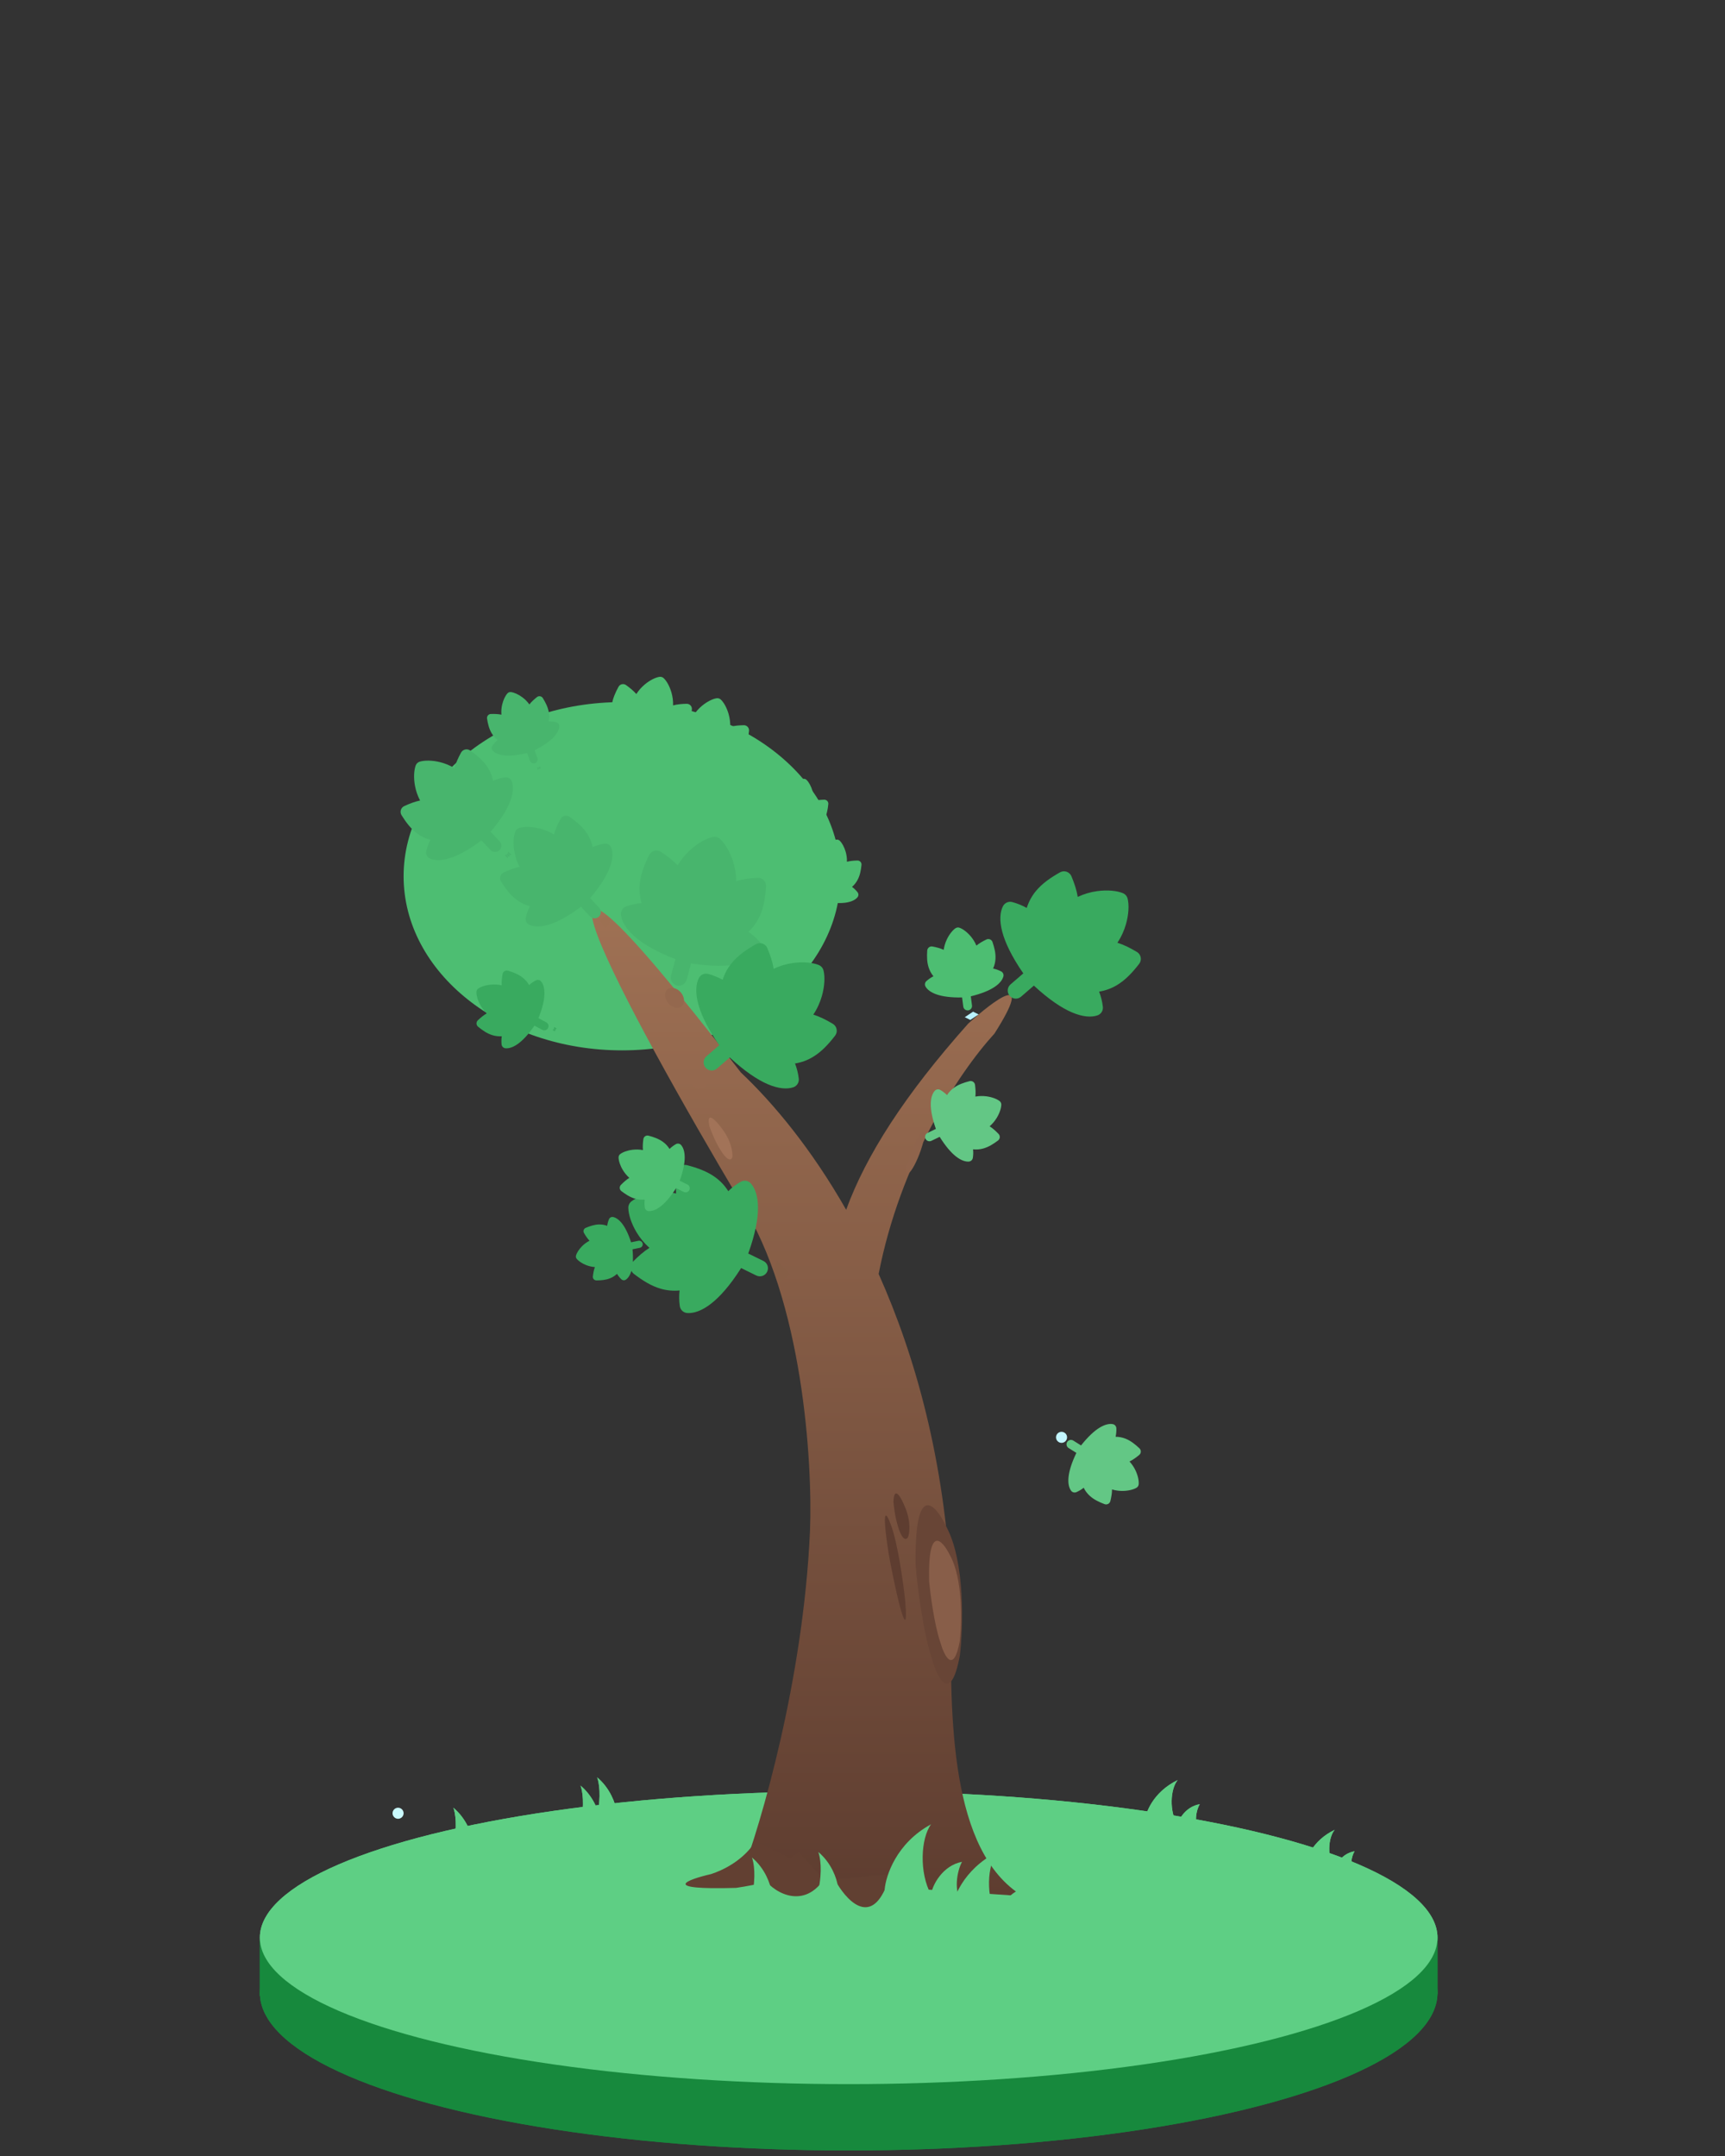 <svg width="312" height="390" viewBox="0 0 312 390" fill="none" xmlns="http://www.w3.org/2000/svg">
<rect x="0" y="0" width="312" height="390" fill="#333333" stroke="none"/>
<ellipse cx="153.5" cy="360.5" rx="106.5" ry="28.5" fill="#17893D"/>
<path d="M47 361.045V351H53.5L54 364L47 361.045Z" fill="#17893D"/>
<path d="M260 360.737V350L256.571 351.263L256 362L260 360.737Z" fill="#17893D"/>
<ellipse cx="153.5" cy="350.5" rx="106.5" ry="26.5" fill="#5ECF84"/>
<path fill-rule="evenodd" clip-rule="evenodd" d="M88.699 337.091L88.704 337.098L88.749 337.127L88.758 337.137L88.761 337.147L88.764 337.201C88.766 337.208 88.77 337.212 88.776 337.213L88.783 337.212L89.038 337.074L89.048 337.065L89.052 337.054L89.06 336.968L89.057 336.958L89.051 336.953L88.972 336.917L88.958 336.916L88.947 336.919L88.704 337.076C88.699 337.081 88.697 337.086 88.699 337.091ZM88.542 336.976L88.548 336.984L88.666 337.059L88.675 337.062L88.682 337.06L88.927 336.901L88.932 336.894L88.934 336.887L88.919 336.738C88.916 336.73 88.911 336.725 88.904 336.724L88.894 336.726L88.548 336.957C88.542 336.963 88.54 336.97 88.542 336.976ZM88.789 337.393C88.789 337.396 88.79 337.399 88.793 337.402C88.795 337.405 88.798 337.406 88.802 337.406L88.812 337.405L89.182 337.214C89.189 337.209 89.191 337.203 89.19 337.196L89.184 337.188L89.06 337.102L89.052 337.099L89.045 337.101L88.788 337.239L88.782 337.244L88.779 337.254L88.789 337.393Z" fill="#C01700"/>
<path fill-rule="evenodd" clip-rule="evenodd" d="M77.093 344.399C77.146 344.489 77.22 344.566 77.308 344.623C77.758 344.915 78.539 345.139 79.391 345.176C79.96 345.202 80.53 345.14 81.08 344.992C81.067 345.567 81.149 346.135 81.287 346.784C81.308 346.878 81.347 346.966 81.404 347.043C81.461 347.121 81.534 347.185 81.618 347.232C81.701 347.279 81.794 347.307 81.889 347.316C81.985 347.324 82.081 347.312 82.172 347.281C83.009 346.989 83.804 346.642 84.457 346.085C84.862 345.739 85.197 345.32 85.444 344.849C85.779 345.128 86.148 345.364 86.543 345.549C86.683 345.617 86.841 345.634 86.993 345.598C87.144 345.563 87.278 345.476 87.373 345.353C87.696 344.936 87.898 344.241 87.815 343.232C87.74 342.322 87.429 341.111 86.71 339.513C86.728 339.504 86.746 339.495 86.764 339.484L87.93 338.797C88.085 338.706 88.197 338.557 88.242 338.383C88.287 338.209 88.261 338.025 88.17 337.87C88.079 337.716 87.93 337.604 87.756 337.559C87.582 337.514 87.398 337.54 87.243 337.631L86.077 338.318C86.059 338.329 86.042 338.34 86.025 338.352C84.976 336.949 84.067 336.09 83.308 335.584C82.465 335.021 81.758 334.863 81.237 334.942C81.083 334.966 80.943 335.042 80.838 335.156C80.734 335.271 80.672 335.419 80.664 335.574C80.635 336.009 80.662 336.446 80.745 336.874C80.213 336.861 79.683 336.951 79.185 337.139C78.381 337.439 77.692 337.967 77.031 338.558C76.96 338.622 76.903 338.701 76.864 338.789C76.825 338.876 76.805 338.971 76.806 339.067C76.807 339.163 76.828 339.258 76.868 339.345C76.908 339.432 76.966 339.51 77.038 339.573C77.539 340.009 77.996 340.355 78.505 340.623C78.079 341.058 77.759 341.544 77.526 342.011C77.146 342.775 76.963 343.566 77.001 344.102C77.008 344.207 77.039 344.308 77.093 344.399Z" fill="#C01700"/>
<path d="M160 347.454C139.794 378.433 137.065 358.907 138.227 345.272L150.42 336L160 347.454Z" fill="#404046"/>
<path d="M180 347.476C180 370.158 170 356.927 165 347.476L173 336L180 347.476Z" fill="#404046"/>
<path d="M168.5 353C163.7 346.2 158.167 350.166 156 353L158 339.5L169.5 342L168.5 353Z" fill="#404046"/>
<path d="M138.5 354.5C139.3 348.9 134.5 350.167 132 351.5L136.5 344.5L143.5 345L138.5 354.5Z" fill="#404046"/>
<path d="M182.5 353C180.5 350.6 179.667 352.333 179.5 353.5L177 346.5L182.5 346V353Z" fill="#404046"/>
<circle cx="72" cy="328" r="1" fill="#CBFAFE"/>
<path d="M213 322C208.52 324.182 207.133 328 207 329.636L217 331C215.889 329.875 216.333 327.455 217 326.364C214.5 326.781 213.133 329.091 213 330.182C211.444 327.625 211.667 323.636 213 322Z" fill="#5ECF84"/>
<path d="M189 350C184.52 352.182 183.133 356 183 357.636L193 359C191.889 357.875 192.333 355.455 193 354.364C190.5 354.781 189.133 357.091 189 358.182C187.444 355.625 187.667 351.636 189 350Z" fill="#5ECF84"/>
<path d="M241.4 331C237.368 332.939 236.12 336.333 236 337.788L245 339C244 338 244.4 335.848 245 334.879C242.75 335.25 241.52 337.303 241.4 338.273C240 336 240.2 332.455 241.4 331Z" fill="#5ECF84"/>
<path d="M108 321.5C110.4 323.5 111.333 326.333 111.5 327.5L108 328.5C108.8 324.9 108.333 322.333 108 321.5Z" fill="#5ECF84"/>
<path d="M105 323C107.4 325 108.333 327.833 108.5 329L105 330C105.8 326.4 105.333 323.833 105 323Z" fill="#5ECF84"/>
<path d="M167.695 348.731C169.672 351.15 170.052 354.109 169.995 355.286L166.368 355.605C167.836 352.221 167.864 349.613 167.695 348.731Z" fill="#5ECF84"/>
<path d="M125 350C127.4 352 128.333 354.833 128.5 356L125 357C125.8 353.4 125.333 350.833 125 350Z" fill="#5ECF84"/>
<path d="M122 351.5C124.4 353.5 125.333 356.333 125.5 357.5L122 358.5C122.8 354.9 122.333 352.333 122 351.5Z" fill="#5ECF84"/>
<path d="M133 345C135.4 347 136.333 349.833 136.5 351L133 352C133.8 348.4 133.333 345.833 133 345Z" fill="#5ECF84"/>
<path d="M82 327C84.4 329 85.333 331.833 85.5 333L82 334C82.8 330.4 82.333 327.833 82 327Z" fill="#5ECF84"/>
<ellipse cx="153.5" cy="360.5" rx="106.5" ry="28.5" fill="#17893D"/>
<path d="M47 361.045V351H53.5L54 364L47 361.045Z" fill="#17893D"/>
<path d="M260 360.737V350L256.571 351.263L256 362L260 360.737Z" fill="#17893D"/>
<ellipse cx="153.5" cy="350.5" rx="106.5" ry="26.5" fill="#5ECF84"/>
<path d="M213 322C208.52 324.182 207.133 328 207 329.636L217 331C215.889 329.875 216.333 327.455 217 326.364C214.5 326.781 213.133 329.091 213 330.182C211.444 327.625 211.667 323.636 213 322Z" fill="#5ECF84"/>
<path d="M189 351C184.52 353.182 183.133 357 183 358.636L193 360C191.889 358.875 192.333 356.455 193 355.364C190.5 355.781 189.133 358.091 189 359.182C187.444 356.625 187.667 352.636 189 351Z" fill="#5ECF84"/>
<path d="M241.4 331C237.368 332.939 236.12 336.333 236 337.788L245 339C244 338 244.4 335.848 245 334.879C242.75 335.25 241.52 337.303 241.4 338.273C240 336 240.2 332.455 241.4 331Z" fill="#5ECF84"/>
<path d="M108 321.5C110.4 323.5 111.333 326.333 111.5 327.5L108 328.5C108.8 324.9 108.333 322.333 108 321.5Z" fill="#5ECF84"/>
<path d="M105 323C107.4 325 108.333 327.833 108.5 329L105 330C105.8 326.4 105.333 323.833 105 323Z" fill="#5ECF84"/>
<path d="M167.695 348.732C169.673 351.151 170.052 354.11 169.995 355.287L166.369 355.606C167.836 352.222 167.864 349.614 167.695 348.732Z" fill="#5ECF84"/>
<path d="M125 350C127.4 352 128.333 354.833 128.5 356L125 357C125.8 353.4 125.333 350.833 125 350Z" fill="#5ECF84"/>
<path d="M122 351.5C124.4 353.5 125.333 356.333 125.5 357.5L122 358.5C122.8 354.9 122.333 352.333 122 351.5Z" fill="#5ECF84"/>
<path d="M133 345C135.4 347 136.333 349.833 136.5 351L133 352C133.8 348.4 133.333 345.833 133 345Z" fill="#5ECF84"/>
<path d="M82 327C84.4 329 85.333 331.833 85.5 333L82 334C82.8 330.4 82.333 327.833 82 327Z" fill="#5ECF84"/>
<ellipse cx="112.5" cy="158.5" rx="39.5" ry="31.5" fill="#4DBE72"/>
<path fill-rule="evenodd" clip-rule="evenodd" d="M134 339.501C137.667 329.834 145.3 303.801 146.5 277.001C147 264.501 145.2 235.101 134 217.501C113.667 183.334 85.2 130.801 134 194.001C139.883 199.55 146.759 207.807 153.045 218.837C156.639 208.982 163.625 198.064 175.115 185.167C179.792 180.898 187.29 175.281 179.871 186.959C173.199 194.261 162.83 210.336 158.92 230.444C165.627 245.445 170.828 264.263 172 287C172 288.55 171.991 290.151 171.982 291.79C171.877 310.783 171.744 334.9 185 343L134 339.501Z" fill="url(#paint0_linear_591_539)"/>
<path fill-rule="evenodd" clip-rule="evenodd" d="M122.763 180.261L122.746 180.259L122.632 180.282L122.602 180.28L122.584 180.269L122.497 180.191C122.483 180.183 122.471 180.183 122.461 180.19L122.452 180.203L122.265 180.801L122.265 180.831L122.274 180.853L122.392 180.997L122.412 181.009L122.431 181.008L122.606 180.943L122.629 180.925L122.641 180.902L122.779 180.292C122.779 180.276 122.774 180.266 122.763 180.261ZM123.179 180.202L123.159 180.199L122.863 180.261L122.845 180.271L122.837 180.285L122.699 180.9L122.702 180.918L122.71 180.933L122.959 181.139C122.975 181.149 122.99 181.149 123.003 181.139L123.014 181.121L123.199 180.24C123.199 180.221 123.192 180.208 123.179 180.202ZM122.168 179.933C122.163 179.927 122.156 179.924 122.148 179.924C122.141 179.924 122.134 179.926 122.128 179.931L122.114 179.949L121.833 180.803C121.829 180.82 121.834 180.834 121.848 180.843L121.87 180.846L122.189 180.791L122.206 180.784L122.215 180.769L122.403 180.169L122.404 180.151L122.393 180.133L122.168 179.933Z" fill="#48B56D"/>
<path fill-rule="evenodd" clip-rule="evenodd" d="M129.62 151.419C129.4 151.36 129.17 151.353 128.948 151.398C127.812 151.629 126.268 152.465 124.896 153.697C123.979 154.518 123.193 155.476 122.567 156.536C121.717 155.631 120.731 154.876 119.535 154.085C119.362 153.971 119.167 153.895 118.962 153.862C118.757 153.829 118.548 153.839 118.348 153.893C118.148 153.948 117.961 154.043 117.801 154.175C117.641 154.307 117.51 154.471 117.418 154.656C116.567 156.374 115.865 158.112 115.701 159.961C115.6 161.107 115.718 162.261 116.048 163.363C115.108 163.438 114.182 163.633 113.292 163.944C112.975 164.052 112.703 164.265 112.524 164.549C112.345 164.832 112.269 165.169 112.308 165.502C112.441 166.636 113.179 168.014 114.835 169.446C116.33 170.737 118.641 172.134 122.169 173.513C122.154 173.554 122.141 173.597 122.129 173.64L121.369 176.465C121.269 176.84 121.321 177.239 121.514 177.575C121.708 177.912 122.027 178.157 122.402 178.258C122.777 178.359 123.176 178.306 123.512 178.113C123.848 177.919 124.094 177.6 124.195 177.225L124.954 174.4C124.966 174.357 124.976 174.314 124.983 174.27C128.726 174.846 131.428 174.797 133.367 174.429C135.519 174.022 136.849 173.198 137.534 172.285C137.735 172.017 137.837 171.687 137.824 171.352C137.811 171.017 137.684 170.696 137.462 170.444C136.849 169.728 136.145 169.095 135.37 168.559C136.211 167.774 136.892 166.834 137.376 165.79C138.163 164.11 138.427 162.253 138.553 160.34C138.566 160.133 138.535 159.925 138.462 159.731C138.39 159.537 138.276 159.361 138.13 159.213C137.984 159.066 137.808 158.952 137.614 158.878C137.42 158.804 137.213 158.772 137.006 158.785C135.575 158.869 134.345 159.026 133.153 159.385C133.151 158.068 132.911 156.832 132.564 155.759C131.995 154.005 131.079 152.507 130.211 151.738C130.041 151.587 129.839 151.478 129.62 151.419Z" fill="#48B56D"/>
<path fill-rule="evenodd" clip-rule="evenodd" d="M140.785 230.086L140.78 230.103L140.78 230.219L140.772 230.248L140.758 230.264L140.665 230.334C140.655 230.346 140.652 230.358 140.658 230.369L140.668 230.381L141.219 230.679L141.249 230.685L141.272 230.68L141.437 230.592L141.451 230.574L141.454 230.556L141.424 230.372L141.41 230.346L141.391 230.33L140.819 230.077C140.803 230.074 140.792 230.077 140.785 230.086ZM140.807 229.667L140.8 229.686L140.804 229.988L140.81 230.008L140.823 230.019L141.399 230.272L141.418 230.273L141.434 230.268L141.684 230.063C141.697 230.048 141.7 230.034 141.692 230.02L141.677 230.005L140.848 229.655C140.83 229.651 140.816 229.655 140.807 229.667ZM140.349 230.607C140.342 230.611 140.338 230.618 140.336 230.625C140.334 230.632 140.335 230.64 140.339 230.647L140.354 230.663L141.138 231.103C141.155 231.11 141.169 231.108 141.181 231.097L141.188 231.076L141.195 230.752L141.191 230.733L141.179 230.722L140.625 230.422L140.608 230.418L140.588 230.425L140.349 230.607Z" fill="#39AA5F"/>
<path fill-rule="evenodd" clip-rule="evenodd" d="M113.795 217.822C113.695 218.026 113.644 218.25 113.646 218.477C113.654 219.636 114.178 221.312 115.124 222.895C115.754 223.953 116.544 224.908 117.464 225.725C116.412 226.386 115.482 227.209 114.476 228.231C114.331 228.379 114.219 228.556 114.147 228.75C114.075 228.945 114.046 229.152 114.061 229.359C114.075 229.566 114.134 229.767 114.232 229.95C114.33 230.132 114.466 230.292 114.631 230.418C116.153 231.583 117.724 232.605 119.508 233.121C120.613 233.44 121.768 233.546 122.913 233.434C122.805 234.37 122.819 235.317 122.954 236.25C122.999 236.582 123.156 236.889 123.4 237.119C123.644 237.35 123.96 237.489 124.294 237.514C125.433 237.601 126.927 237.142 128.649 235.792C130.203 234.572 132.018 232.572 134.049 229.374C134.086 229.397 134.125 229.418 134.166 229.438L136.793 230.726C137.141 230.897 137.543 230.922 137.91 230.796C138.277 230.671 138.579 230.405 138.75 230.056C138.921 229.708 138.946 229.306 138.821 228.939C138.695 228.572 138.429 228.27 138.08 228.099L135.454 226.811C135.414 226.791 135.373 226.774 135.331 226.758C136.615 223.195 137.086 220.534 137.097 218.56C137.11 216.371 136.557 214.907 135.793 214.06C135.568 213.811 135.264 213.647 134.932 213.595C134.601 213.544 134.262 213.608 133.972 213.776C133.152 214.241 132.395 214.81 131.72 215.468C131.111 214.492 130.319 213.643 129.388 212.968C127.89 211.873 126.118 211.257 124.265 210.767C124.064 210.714 123.855 210.705 123.65 210.739C123.445 210.773 123.251 210.85 123.078 210.966C122.906 211.081 122.76 211.232 122.65 211.408C122.54 211.584 122.469 211.781 122.442 211.986C122.25 213.408 122.168 214.645 122.291 215.883C120.998 215.632 119.74 215.631 118.619 215.766C116.789 215.987 115.143 216.598 114.221 217.303C114.041 217.44 113.895 217.618 113.795 217.822Z" fill="#39AA5F"/>
<path fill-rule="evenodd" clip-rule="evenodd" d="M116.959 224.411L116.962 224.418L116.993 224.459L116.998 224.471L116.998 224.481L116.984 224.53C116.984 224.537 116.986 224.542 116.991 224.545L116.998 224.546L117.272 224.501L117.284 224.495L117.291 224.487L117.324 224.412L117.325 224.402L117.321 224.395L117.26 224.338L117.249 224.333L117.237 224.332L116.968 224.399C116.962 224.402 116.959 224.406 116.959 224.411ZM116.853 224.258L116.856 224.267L116.939 224.372L116.947 224.377L116.954 224.377L117.225 224.31L117.232 224.305L117.236 224.299L117.268 224.159C117.268 224.151 117.265 224.145 117.259 224.142L117.25 224.141L116.864 224.243C116.857 224.246 116.853 224.252 116.853 224.258ZM116.947 224.712C116.946 224.715 116.946 224.719 116.947 224.722C116.949 224.725 116.951 224.727 116.954 224.728L116.964 224.73L117.358 224.672C117.366 224.67 117.37 224.665 117.371 224.658L117.368 224.649L117.283 224.533L117.277 224.528L117.269 224.528L116.994 224.572L116.987 224.575L116.982 224.583L116.947 224.712Z" fill="#39AA5F"/>
<path fill-rule="evenodd" clip-rule="evenodd" d="M104.171 227.423C104.191 227.522 104.234 227.614 104.296 227.693C104.613 228.097 105.251 228.543 106.011 228.842C106.519 229.042 107.054 229.163 107.599 229.201C107.409 229.717 107.306 230.258 107.23 230.889C107.219 230.98 107.227 231.072 107.255 231.16C107.283 231.248 107.329 231.329 107.39 231.397C107.451 231.466 107.526 231.52 107.61 231.558C107.694 231.595 107.785 231.614 107.877 231.614C108.726 231.61 109.554 231.543 110.319 231.241C110.793 231.053 111.227 230.777 111.598 230.428C111.814 230.785 112.076 231.113 112.376 231.404C112.481 231.508 112.62 231.573 112.768 231.588C112.916 231.603 113.064 231.566 113.188 231.484C113.611 231.206 114.011 230.64 114.249 229.7C114.464 228.851 114.558 227.658 114.404 225.986C114.423 225.984 114.442 225.981 114.462 225.977L115.732 225.717C115.9 225.683 116.048 225.583 116.143 225.439C116.238 225.296 116.272 225.12 116.237 224.952C116.203 224.783 116.103 224.636 115.959 224.541C115.816 224.446 115.64 224.412 115.472 224.447L114.202 224.707C114.182 224.711 114.163 224.716 114.144 224.721C113.629 223.124 113.073 222.064 112.543 221.368C111.954 220.597 111.363 220.233 110.866 220.143C110.719 220.117 110.568 220.142 110.438 220.213C110.308 220.285 110.206 220.4 110.15 220.537C109.989 220.923 109.877 221.327 109.819 221.741C109.341 221.563 108.833 221.48 108.324 221.496C107.502 221.518 106.713 221.782 105.931 222.112C105.846 222.148 105.77 222.201 105.707 222.269C105.645 222.336 105.598 222.416 105.568 222.503C105.539 222.59 105.529 222.683 105.538 222.774C105.547 222.866 105.576 222.954 105.622 223.034C105.94 223.584 106.246 224.04 106.625 224.441C106.103 224.703 105.662 225.044 105.305 225.395C104.723 225.969 104.312 226.629 104.179 227.125C104.153 227.223 104.15 227.325 104.171 227.423Z" fill="#39AA5F"/>
<path fill-rule="evenodd" clip-rule="evenodd" d="M125.722 215.285L125.719 215.294L125.719 215.353L125.716 215.368L125.708 215.376L125.661 215.411C125.656 215.418 125.654 215.424 125.657 215.429L125.662 215.435L125.943 215.587L125.959 215.591L125.97 215.588L126.054 215.543L126.062 215.534L126.063 215.525L126.048 215.431L126.041 215.417L126.031 215.409L125.739 215.28C125.731 215.279 125.725 215.28 125.722 215.285ZM125.733 215.071L125.73 215.081L125.731 215.235L125.735 215.245L125.741 215.251L126.035 215.38L126.045 215.38L126.053 215.378L126.181 215.273C126.187 215.266 126.188 215.258 126.185 215.251L126.177 215.244L125.754 215.065C125.745 215.063 125.737 215.065 125.733 215.071ZM125.499 215.551C125.496 215.553 125.494 215.556 125.493 215.56C125.492 215.564 125.493 215.568 125.495 215.571L125.502 215.579L125.902 215.804C125.91 215.807 125.918 215.806 125.924 215.8L125.927 215.79L125.931 215.624L125.929 215.615L125.923 215.61L125.64 215.456L125.631 215.454L125.621 215.458L125.499 215.551Z" fill="#4DBE72"/>
<path fill-rule="evenodd" clip-rule="evenodd" d="M111.956 209.03C111.905 209.134 111.879 209.248 111.88 209.364C111.884 209.955 112.151 210.81 112.634 211.617C112.955 212.157 113.358 212.644 113.827 213.061C113.291 213.397 112.816 213.817 112.303 214.338C112.229 214.414 112.172 214.504 112.135 214.603C112.099 214.703 112.084 214.809 112.091 214.914C112.099 215.019 112.128 215.122 112.179 215.215C112.229 215.308 112.298 215.39 112.382 215.454C113.159 216.048 113.96 216.57 114.869 216.833C115.433 216.996 116.022 217.05 116.606 216.992C116.551 217.47 116.559 217.953 116.627 218.429C116.65 218.598 116.73 218.755 116.855 218.872C116.979 218.99 117.14 219.061 117.311 219.073C117.891 219.118 118.654 218.883 119.532 218.195C120.325 217.573 121.25 216.553 122.286 214.922C122.305 214.933 122.325 214.944 122.346 214.954L123.686 215.611C123.863 215.698 124.068 215.711 124.256 215.647C124.443 215.583 124.597 215.447 124.684 215.27C124.771 215.092 124.784 214.887 124.72 214.7C124.656 214.512 124.52 214.358 124.342 214.271L123.003 213.614C122.982 213.604 122.962 213.595 122.94 213.587C123.595 211.77 123.835 210.413 123.841 209.406C123.847 208.289 123.565 207.543 123.176 207.111C123.061 206.984 122.906 206.9 122.737 206.874C122.568 206.847 122.395 206.88 122.247 206.966C121.829 207.203 121.443 207.493 121.098 207.829C120.788 207.331 120.384 206.898 119.909 206.554C119.145 205.995 118.241 205.681 117.296 205.431C117.193 205.404 117.087 205.399 116.982 205.417C116.878 205.434 116.779 205.474 116.691 205.532C116.603 205.591 116.528 205.668 116.472 205.758C116.416 205.848 116.38 205.948 116.366 206.053C116.268 206.778 116.226 207.409 116.289 208.04C115.63 207.912 114.988 207.912 114.416 207.981C113.483 208.094 112.644 208.405 112.173 208.765C112.081 208.835 112.007 208.926 111.956 209.03Z" fill="#4DBE72"/>
<path fill-rule="evenodd" clip-rule="evenodd" d="M109.8 166.388L109.791 166.399L109.76 166.483L109.746 166.502L109.732 166.51L109.645 166.536C109.634 166.542 109.629 166.55 109.629 166.559L109.634 166.571L109.954 166.939L109.974 166.952L109.993 166.955L110.137 166.935L110.152 166.927L110.159 166.914L110.188 166.771L110.185 166.749L110.175 166.731L109.827 166.39C109.817 166.384 109.808 166.383 109.8 166.388ZM109.931 166.088L109.921 166.1L109.841 166.321L109.84 166.337L109.846 166.349L110.197 166.692L110.211 166.698L110.224 166.698L110.462 166.618C110.476 166.61 110.482 166.601 110.48 166.588L110.473 166.573L109.964 166.09C109.952 166.082 109.941 166.082 109.931 166.088ZM109.339 166.648C109.333 166.649 109.328 166.653 109.325 166.658C109.321 166.663 109.32 166.669 109.321 166.674L109.327 166.691L109.779 167.227C109.789 167.236 109.8 167.239 109.812 167.234L109.822 167.22L109.917 166.986L109.919 166.971L109.913 166.96L109.591 166.589L109.579 166.581L109.563 166.581L109.339 166.648Z" fill="#48B56D"/>
<path fill-rule="evenodd" clip-rule="evenodd" d="M93.471 150.035C93.342 150.157 93.243 150.306 93.183 150.472C92.871 151.32 92.793 152.687 93.049 154.101C93.219 155.046 93.533 155.959 93.98 156.808C93.031 157.002 92.127 157.347 91.113 157.817C90.966 157.885 90.836 157.983 90.73 158.106C90.624 158.228 90.546 158.371 90.5 158.526C90.454 158.681 90.441 158.844 90.463 159.004C90.484 159.164 90.54 159.318 90.626 159.455C91.417 160.723 92.282 161.9 93.442 162.766C94.161 163.301 94.975 163.696 95.841 163.927C95.506 164.581 95.256 165.276 95.099 165.994C95.04 166.248 95.071 166.516 95.186 166.751C95.3 166.985 95.492 167.174 95.73 167.284C96.536 167.66 97.753 167.734 99.38 167.222C100.848 166.759 102.721 165.797 105.08 164.02C105.101 164.047 105.124 164.074 105.148 164.099L106.711 165.76C106.919 165.98 107.205 166.108 107.507 166.118C107.81 166.127 108.103 166.015 108.323 165.808C108.543 165.601 108.672 165.314 108.681 165.012C108.69 164.71 108.579 164.416 108.372 164.196L106.808 162.536C106.785 162.51 106.76 162.486 106.734 162.463C108.648 160.216 109.721 158.404 110.271 156.967C110.881 155.372 110.879 154.153 110.554 153.325C110.458 153.082 110.281 152.879 110.054 152.75C109.826 152.621 109.561 152.575 109.303 152.619C108.577 152.733 107.869 152.94 107.196 153.235C107.019 152.356 106.674 151.519 106.18 150.771C105.387 149.561 104.264 148.626 103.046 147.76C102.914 147.666 102.764 147.602 102.605 147.571C102.446 147.539 102.283 147.542 102.126 147.579C101.968 147.616 101.82 147.686 101.692 147.784C101.564 147.883 101.458 148.007 101.381 148.149C100.851 149.134 100.452 150.014 100.202 150.951C99.328 150.413 98.41 150.067 97.555 149.858C96.159 149.518 94.791 149.512 93.925 149.773C93.755 149.824 93.6 149.914 93.471 150.035Z" fill="#48B56D"/>
<path fill-rule="evenodd" clip-rule="evenodd" d="M91.8 154.388L91.791 154.399L91.76 154.483L91.746 154.502L91.732 154.51L91.645 154.536C91.634 154.542 91.629 154.55 91.629 154.559L91.634 154.571L91.954 154.939L91.974 154.952L91.993 154.955L92.137 154.935L92.152 154.927L92.159 154.914L92.188 154.771L92.185 154.749L92.175 154.731L91.827 154.39C91.817 154.384 91.808 154.383 91.8 154.388ZM91.931 154.088L91.921 154.1L91.841 154.321L91.84 154.337L91.846 154.349L92.197 154.692L92.211 154.698L92.224 154.698L92.463 154.618C92.476 154.61 92.482 154.601 92.48 154.588L92.473 154.573L91.965 154.09C91.952 154.082 91.941 154.082 91.931 154.088ZM91.339 154.648C91.333 154.649 91.328 154.653 91.325 154.658C91.321 154.663 91.32 154.669 91.321 154.674L91.327 154.691L91.779 155.227C91.789 155.236 91.8 155.239 91.812 155.234L91.822 155.22L91.917 154.986L91.919 154.971L91.912 154.96L91.591 154.589L91.579 154.581L91.563 154.581L91.339 154.648Z" fill="#48B56D"/>
<path fill-rule="evenodd" clip-rule="evenodd" d="M75.471 138.035C75.342 138.157 75.243 138.306 75.183 138.472C74.871 139.32 74.793 140.687 75.049 142.101C75.219 143.046 75.533 143.959 75.98 144.808C75.031 145.002 74.127 145.347 73.113 145.817C72.966 145.885 72.836 145.983 72.73 146.106C72.624 146.228 72.546 146.371 72.5 146.526C72.454 146.681 72.441 146.844 72.463 147.004C72.484 147.164 72.54 147.318 72.626 147.455C73.417 148.723 74.282 149.9 75.442 150.766C76.161 151.301 76.975 151.696 77.841 151.927C77.506 152.581 77.256 153.276 77.099 153.994C77.04 154.248 77.071 154.516 77.186 154.751C77.3 154.985 77.492 155.174 77.73 155.284C78.536 155.66 79.753 155.734 81.38 155.222C82.848 154.759 84.721 153.797 87.08 152.02C87.101 152.047 87.124 152.074 87.148 152.099L88.711 153.76C88.919 153.98 89.205 154.108 89.507 154.118C89.809 154.127 90.103 154.015 90.323 153.808C90.543 153.601 90.672 153.314 90.681 153.012C90.69 152.71 90.579 152.416 90.372 152.196L88.808 150.536C88.785 150.51 88.76 150.486 88.734 150.463C90.648 148.216 91.721 146.404 92.271 144.967C92.881 143.372 92.879 142.153 92.554 141.325C92.458 141.082 92.281 140.879 92.054 140.75C91.826 140.621 91.561 140.575 91.303 140.619C90.577 140.733 89.869 140.94 89.196 141.235C89.019 140.356 88.674 139.519 88.18 138.771C87.387 137.561 86.263 136.626 85.046 135.76C84.914 135.666 84.764 135.602 84.605 135.571C84.446 135.539 84.283 135.542 84.126 135.579C83.968 135.616 83.82 135.686 83.692 135.784C83.564 135.883 83.458 136.007 83.381 136.149C82.851 137.134 82.452 138.014 82.202 138.951C81.328 138.413 80.41 138.067 79.555 137.858C78.159 137.518 76.791 137.512 75.925 137.773C75.755 137.824 75.6 137.914 75.471 138.035Z" fill="#48B56D"/>
<path fill-rule="evenodd" clip-rule="evenodd" d="M97.486 138.748L97.478 138.753L97.439 138.794L97.427 138.802L97.416 138.802L97.359 138.796C97.351 138.797 97.347 138.8 97.345 138.806L97.344 138.813L97.439 139.106L97.447 139.119L97.457 139.125L97.546 139.149L97.557 139.148L97.564 139.142L97.616 139.067L97.62 139.053L97.618 139.041L97.501 138.757C97.497 138.75 97.492 138.747 97.486 138.748ZM97.636 138.607L97.627 138.612L97.526 138.72L97.522 138.729L97.522 138.737L97.641 139.023L97.647 139.03L97.655 139.033L97.813 139.046C97.822 139.045 97.828 139.041 97.831 139.033L97.83 139.023L97.655 138.617C97.65 138.609 97.643 138.606 97.636 138.607ZM97.154 138.785C97.15 138.784 97.147 138.785 97.144 138.787C97.141 138.789 97.138 138.792 97.137 138.796L97.137 138.807L97.266 139.23C97.269 139.237 97.275 139.241 97.283 139.242L97.293 139.236L97.406 139.124L97.41 139.116L97.409 139.108L97.315 138.813L97.31 138.806L97.301 138.802L97.154 138.785Z" fill="#48B56D"/>
<path fill-rule="evenodd" clip-rule="evenodd" d="M92.072 125.227C91.967 125.265 91.873 125.328 91.797 125.409C91.406 125.823 91.023 126.596 90.821 127.479C90.685 128.069 90.641 128.676 90.69 129.278C90.092 129.156 89.483 129.132 88.778 129.153C88.677 129.156 88.576 129.181 88.485 129.225C88.394 129.27 88.312 129.334 88.247 129.412C88.182 129.491 88.135 129.582 88.108 129.68C88.081 129.778 88.075 129.881 88.09 129.982C88.235 130.912 88.445 131.809 88.903 132.598C89.187 133.086 89.561 133.516 90.005 133.865C89.649 134.161 89.333 134.502 89.064 134.879C88.966 135.012 88.918 135.174 88.926 135.339C88.935 135.504 88.999 135.66 89.11 135.783C89.484 136.201 90.171 136.545 91.241 136.651C92.206 136.746 93.53 136.652 95.337 136.207C95.343 136.228 95.349 136.249 95.357 136.269L95.852 137.619C95.917 137.798 96.051 137.943 96.224 138.023C96.397 138.104 96.595 138.112 96.774 138.046C96.953 137.98 97.098 137.846 97.178 137.674C97.259 137.501 97.267 137.303 97.201 137.124L96.706 135.775C96.699 135.754 96.69 135.734 96.681 135.714C98.347 134.886 99.418 134.101 100.092 133.404C100.84 132.631 101.141 131.924 101.158 131.364C101.163 131.199 101.11 131.038 101.01 130.907C100.91 130.776 100.768 130.683 100.608 130.645C100.159 130.531 99.697 130.476 99.234 130.48C99.349 129.927 99.357 129.357 99.255 128.801C99.096 127.903 98.676 127.083 98.184 126.279C98.131 126.192 98.06 126.118 97.976 126.06C97.892 126.003 97.796 125.964 97.696 125.947C97.596 125.929 97.493 125.933 97.394 125.958C97.295 125.983 97.203 126.029 97.123 126.093C96.573 126.532 96.123 126.943 95.746 127.425C95.373 126.896 94.926 126.468 94.483 126.136C93.758 125.593 92.966 125.251 92.4 125.188C92.289 125.175 92.177 125.189 92.072 125.227Z" fill="#48B56D"/>
<path fill-rule="evenodd" clip-rule="evenodd" d="M114.661 140.596L114.65 140.595L114.578 140.606L114.559 140.605L114.548 140.597L114.494 140.546C114.486 140.541 114.478 140.54 114.472 140.545L114.465 140.552L114.333 140.927L114.332 140.946L114.337 140.961L114.409 141.055L114.421 141.062L114.433 141.062L114.546 141.025L114.561 141.014L114.569 141L114.671 140.617C114.671 140.607 114.668 140.6 114.661 140.596ZM114.927 140.568L114.914 140.566L114.725 140.599L114.713 140.605L114.708 140.614L114.606 141L114.607 141.012L114.612 141.021L114.765 141.158C114.775 141.164 114.785 141.165 114.793 141.159L114.8 141.147L114.938 140.593C114.939 140.581 114.935 140.573 114.927 140.568ZM114.292 140.374C114.289 140.371 114.284 140.369 114.279 140.368C114.275 140.368 114.27 140.369 114.266 140.372L114.257 140.383L114.059 140.918C114.056 140.929 114.059 140.938 114.067 140.944L114.081 140.947L114.285 140.919L114.296 140.915L114.302 140.906L114.435 140.53L114.436 140.518L114.43 140.506L114.292 140.374Z" fill="#4DBE72"/>
<path fill-rule="evenodd" clip-rule="evenodd" d="M119.683 122.465C119.546 122.422 119.4 122.413 119.258 122.436C118.532 122.556 117.533 123.05 116.634 123.799C116.033 124.299 115.513 124.888 115.091 125.546C114.573 124.952 113.966 124.45 113.226 123.92C113.119 123.844 112.997 123.791 112.868 123.765C112.738 123.74 112.605 123.742 112.477 123.771C112.349 123.801 112.229 123.857 112.124 123.937C112.019 124.017 111.933 124.118 111.87 124.233C111.29 125.303 110.804 126.388 110.657 127.557C110.566 128.282 110.614 129.016 110.798 129.723C110.2 129.748 109.608 129.85 109.036 130.027C108.832 130.088 108.655 130.217 108.535 130.392C108.415 130.568 108.359 130.78 108.376 130.992C108.434 131.714 108.87 132.606 109.886 133.552C110.804 134.406 112.237 135.346 114.443 136.303C114.432 136.328 114.423 136.355 114.414 136.382L113.866 138.156C113.794 138.391 113.817 138.646 113.932 138.864C114.047 139.081 114.244 139.244 114.479 139.317C114.715 139.39 114.969 139.366 115.187 139.251C115.405 139.136 115.568 138.939 115.64 138.704L116.188 136.93C116.196 136.903 116.204 136.876 116.209 136.848C118.569 137.301 120.284 137.333 121.522 137.145C122.896 136.937 123.759 136.446 124.215 135.883C124.349 135.717 124.421 135.511 124.421 135.298C124.421 135.085 124.347 134.878 124.213 134.713C123.84 134.245 123.409 133.827 122.93 133.469C123.481 132.991 123.935 132.411 124.267 131.76C124.805 130.713 125.016 129.541 125.14 128.331C125.153 128.2 125.139 128.068 125.097 127.943C125.055 127.818 124.988 127.704 124.898 127.607C124.809 127.51 124.7 127.434 124.579 127.382C124.458 127.331 124.327 127.306 124.196 127.309C123.286 127.329 122.502 127.4 121.738 127.599C121.768 126.764 121.644 125.975 121.449 125.286C121.129 124.16 120.584 123.189 120.051 122.681C119.947 122.581 119.821 122.507 119.683 122.465Z" fill="#4DBE72"/>
<path fill-rule="evenodd" clip-rule="evenodd" d="M124.995 144.471L124.984 144.47L124.911 144.481L124.893 144.48L124.881 144.472L124.828 144.421C124.819 144.416 124.812 144.415 124.805 144.42L124.799 144.427L124.667 144.802L124.666 144.821L124.671 144.836L124.743 144.93L124.755 144.937L124.767 144.937L124.879 144.9L124.894 144.889L124.903 144.875L125.004 144.492C125.005 144.482 125.002 144.475 124.995 144.471ZM125.26 144.443L125.247 144.441L125.059 144.474L125.047 144.48L125.041 144.489L124.94 144.875L124.941 144.887L124.946 144.896L125.099 145.033C125.109 145.039 125.118 145.04 125.127 145.034L125.134 145.022L125.272 144.468C125.273 144.456 125.269 144.448 125.26 144.443ZM124.626 144.249C124.622 144.246 124.618 144.244 124.613 144.243C124.608 144.243 124.604 144.244 124.6 144.247L124.591 144.258L124.392 144.793C124.39 144.804 124.393 144.813 124.401 144.819L124.415 144.822L124.619 144.794L124.63 144.79L124.635 144.781L124.769 144.405L124.77 144.393L124.764 144.381L124.626 144.249Z" fill="#4DBE72"/>
<path fill-rule="evenodd" clip-rule="evenodd" d="M130.017 126.34C129.879 126.297 129.734 126.288 129.592 126.311C128.866 126.431 127.867 126.925 126.968 127.674C126.367 128.174 125.847 128.763 125.425 129.421C124.907 128.827 124.299 128.325 123.559 127.795C123.452 127.719 123.33 127.666 123.201 127.64C123.072 127.615 122.939 127.617 122.811 127.646C122.683 127.676 122.562 127.732 122.458 127.812C122.353 127.892 122.266 127.993 122.204 128.108C121.624 129.178 121.138 130.263 120.991 131.432C120.9 132.157 120.948 132.891 121.131 133.598C120.534 133.623 119.942 133.725 119.37 133.902C119.166 133.963 118.989 134.092 118.869 134.267C118.749 134.443 118.693 134.655 118.71 134.867C118.768 135.589 119.204 136.481 120.22 137.427C121.138 138.281 122.571 139.221 124.776 140.178C124.766 140.203 124.756 140.23 124.748 140.257L124.2 142.031C124.127 142.266 124.151 142.521 124.266 142.739C124.381 142.956 124.578 143.119 124.813 143.192C125.048 143.265 125.303 143.241 125.521 143.126C125.738 143.011 125.901 142.814 125.974 142.579L126.522 140.805C126.53 140.778 126.537 140.751 126.543 140.723C128.903 141.176 130.618 141.208 131.856 141.02C133.23 140.812 134.093 140.321 134.549 139.758C134.682 139.592 134.755 139.386 134.755 139.173C134.754 138.96 134.681 138.753 134.546 138.588C134.174 138.12 133.743 137.702 133.263 137.344C133.815 136.866 134.269 136.286 134.6 135.635C135.139 134.588 135.35 133.416 135.474 132.206C135.487 132.075 135.472 131.943 135.431 131.818C135.389 131.693 135.321 131.579 135.232 131.482C135.143 131.385 135.034 131.309 134.913 131.257C134.792 131.206 134.661 131.181 134.529 131.184C133.62 131.204 132.836 131.275 132.072 131.474C132.102 130.639 131.978 129.85 131.783 129.161C131.463 128.035 130.917 127.064 130.385 126.556C130.28 126.456 130.155 126.382 130.017 126.34Z" fill="#4DBE72"/>
<path fill-rule="evenodd" clip-rule="evenodd" d="M141.705 154.945L141.697 154.944L141.64 154.953L141.626 154.951L141.617 154.945L141.576 154.906C141.569 154.902 141.563 154.901 141.558 154.905L141.553 154.911L141.451 155.201L141.45 155.216L141.454 155.227L141.51 155.3L141.519 155.306L141.528 155.305L141.616 155.277L141.627 155.268L141.634 155.257L141.712 154.961C141.713 154.953 141.71 154.947 141.705 154.945ZM141.911 154.923L141.9 154.922L141.754 154.947L141.745 154.951L141.741 154.958L141.662 155.257L141.663 155.267L141.667 155.274L141.785 155.38C141.793 155.385 141.801 155.385 141.807 155.38L141.813 155.371L141.92 154.943C141.92 154.933 141.917 154.927 141.911 154.923ZM141.419 154.773C141.417 154.77 141.413 154.769 141.41 154.768C141.406 154.768 141.402 154.769 141.399 154.771L141.392 154.78L141.239 155.194C141.237 155.203 141.239 155.209 141.245 155.214L141.256 155.216L141.414 155.195L141.422 155.191L141.427 155.185L141.53 154.893L141.531 154.884L141.526 154.875L141.419 154.773Z" fill="#4DBE72"/>
<path fill-rule="evenodd" clip-rule="evenodd" d="M145.593 140.908C145.486 140.875 145.374 140.868 145.264 140.886C144.702 140.979 143.929 141.361 143.233 141.941C142.768 142.328 142.365 142.784 142.038 143.293C141.637 142.833 141.167 142.445 140.594 142.035C140.511 141.976 140.416 141.935 140.317 141.915C140.217 141.895 140.114 141.897 140.014 141.919C139.915 141.942 139.822 141.986 139.741 142.048C139.66 142.11 139.593 142.188 139.544 142.277C139.095 143.105 138.719 143.946 138.605 144.851C138.535 145.411 138.572 145.98 138.714 146.527C138.251 146.547 137.793 146.626 137.351 146.763C137.193 146.81 137.056 146.91 136.963 147.045C136.87 147.181 136.826 147.345 136.839 147.51C136.884 148.069 137.222 148.759 138.009 149.491C138.719 150.152 139.829 150.88 141.536 151.621C141.528 151.641 141.52 151.661 141.514 151.683L141.09 153.056C141.034 153.238 141.052 153.435 141.141 153.604C141.23 153.772 141.382 153.898 141.564 153.955C141.747 154.011 141.944 153.992 142.112 153.903C142.281 153.814 142.407 153.662 142.463 153.48L142.887 152.107C142.894 152.086 142.899 152.065 142.904 152.043C144.731 152.394 146.058 152.419 147.017 152.273C148.081 152.112 148.749 151.732 149.101 151.296C149.205 151.168 149.261 151.008 149.261 150.843C149.261 150.678 149.204 150.518 149.1 150.391C148.811 150.028 148.477 149.704 148.106 149.427C148.533 149.057 148.885 148.608 149.141 148.104C149.558 147.293 149.722 146.386 149.817 145.45C149.828 145.348 149.816 145.246 149.784 145.149C149.752 145.052 149.7 144.964 149.63 144.889C149.561 144.814 149.477 144.755 149.383 144.715C149.289 144.675 149.188 144.656 149.086 144.658C148.382 144.674 147.775 144.729 147.184 144.883C147.207 144.236 147.111 143.626 146.96 143.092C146.712 142.221 146.29 141.469 145.878 141.075C145.797 140.998 145.7 140.941 145.593 140.908Z" fill="#4DBE72"/>
<path fill-rule="evenodd" clip-rule="evenodd" d="M147.705 165.945L147.697 165.944L147.64 165.953L147.626 165.951L147.617 165.945L147.576 165.906C147.569 165.902 147.563 165.901 147.558 165.905L147.553 165.911L147.451 166.201L147.45 166.216L147.454 166.227L147.51 166.3L147.519 166.306L147.528 166.305L147.616 166.277L147.627 166.268L147.634 166.257L147.712 165.961C147.713 165.953 147.71 165.947 147.705 165.945ZM147.911 165.923L147.9 165.922L147.754 165.947L147.745 165.951L147.741 165.958L147.662 166.257L147.663 166.267L147.667 166.274L147.785 166.38C147.793 166.385 147.801 166.385 147.807 166.38L147.813 166.371L147.92 165.943C147.92 165.933 147.917 165.927 147.911 165.923ZM147.419 165.773C147.417 165.77 147.413 165.769 147.41 165.768C147.406 165.768 147.402 165.769 147.399 165.771L147.392 165.78L147.239 166.194C147.237 166.203 147.239 166.209 147.245 166.214L147.256 166.216L147.414 166.195L147.422 166.191L147.427 166.185L147.53 165.893L147.531 165.884L147.526 165.875L147.419 165.773Z" fill="#4DBE72"/>
<path fill-rule="evenodd" clip-rule="evenodd" d="M151.593 151.908C151.486 151.875 151.374 151.868 151.264 151.886C150.702 151.979 149.929 152.361 149.233 152.941C148.768 153.328 148.365 153.784 148.038 154.293C147.637 153.833 147.167 153.445 146.594 153.035C146.511 152.976 146.416 152.935 146.317 152.915C146.217 152.895 146.114 152.897 146.014 152.919C145.915 152.942 145.822 152.986 145.741 153.048C145.66 153.11 145.593 153.188 145.544 153.277C145.095 154.105 144.719 154.946 144.605 155.851C144.535 156.411 144.572 156.98 144.714 157.527C144.251 157.547 143.793 157.626 143.351 157.763C143.193 157.81 143.056 157.91 142.963 158.045C142.87 158.181 142.826 158.345 142.839 158.51C142.884 159.069 143.222 159.759 144.009 160.491C144.719 161.152 145.829 161.88 147.536 162.621C147.528 162.641 147.52 162.661 147.514 162.683L147.09 164.056C147.034 164.238 147.052 164.435 147.141 164.604C147.23 164.772 147.382 164.898 147.564 164.955C147.747 165.011 147.944 164.992 148.112 164.903C148.281 164.814 148.407 164.662 148.463 164.48L148.887 163.107C148.894 163.086 148.899 163.065 148.904 163.043C150.731 163.394 152.058 163.419 153.017 163.273C154.081 163.112 154.749 162.732 155.101 162.296C155.205 162.168 155.261 162.008 155.261 161.843C155.261 161.678 155.204 161.518 155.1 161.391C154.811 161.028 154.477 160.704 154.106 160.427C154.533 160.057 154.885 159.608 155.141 159.104C155.558 158.293 155.722 157.386 155.817 156.45C155.828 156.348 155.816 156.246 155.784 156.149C155.752 156.052 155.7 155.964 155.63 155.889C155.561 155.814 155.477 155.755 155.383 155.715C155.289 155.675 155.188 155.656 155.086 155.658C154.382 155.674 153.775 155.729 153.184 155.883C153.207 155.236 153.111 154.626 152.96 154.092C152.712 153.221 152.29 152.469 151.878 152.075C151.797 151.998 151.7 151.941 151.593 151.908Z" fill="#4DBE72"/>
<path fill-rule="evenodd" clip-rule="evenodd" d="M126.796 195L126.782 194.989L126.676 194.944L126.652 194.926L126.643 194.906L126.615 194.793C126.608 194.779 126.598 194.772 126.586 194.773L126.571 194.778L126.081 195.169L126.064 195.193L126.059 195.217L126.076 195.403L126.086 195.423L126.102 195.432L126.284 195.477L126.313 195.475L126.335 195.463L126.792 195.035C126.801 195.022 126.802 195.011 126.796 195ZM127.174 195.184L127.158 195.171L126.879 195.056L126.859 195.055L126.844 195.062L126.385 195.493L126.377 195.51L126.375 195.527L126.466 195.837C126.474 195.855 126.487 195.863 126.503 195.862L126.522 195.853L127.169 195.228C127.179 195.212 127.181 195.197 127.174 195.184ZM126.487 194.395C126.486 194.388 126.482 194.381 126.476 194.377C126.47 194.372 126.462 194.37 126.455 194.371L126.434 194.378L125.722 194.928C125.709 194.94 125.706 194.954 125.712 194.97L125.728 194.984L126.023 195.118L126.042 195.121L126.057 195.114L126.55 194.722L126.56 194.707L126.562 194.687L126.487 194.395Z" fill="#39AA5F"/>
<path fill-rule="evenodd" clip-rule="evenodd" d="M148.639 174.956C148.491 174.785 148.304 174.65 148.095 174.563C147.024 174.117 145.277 173.944 143.45 174.196C142.23 174.362 141.043 174.715 139.93 175.242C139.734 174.016 139.34 172.838 138.793 171.513C138.714 171.321 138.595 171.149 138.444 171.007C138.293 170.864 138.113 170.756 137.917 170.689C137.721 170.621 137.513 170.596 137.306 170.615C137.1 170.634 136.9 170.697 136.72 170.8C135.052 171.745 133.497 172.791 132.324 174.23C131.598 175.123 131.049 176.145 130.705 177.242C129.885 176.777 129.009 176.42 128.097 176.179C127.774 176.09 127.43 176.115 127.122 176.249C126.815 176.384 126.563 176.62 126.409 176.918C125.884 177.931 125.722 179.487 126.291 181.6C126.806 183.507 127.937 185.96 130.086 189.079C130.05 189.105 130.015 189.132 129.982 189.162L127.769 191.076C127.475 191.329 127.295 191.689 127.267 192.076C127.239 192.463 127.366 192.846 127.62 193.139C127.873 193.432 128.233 193.613 128.62 193.641C129.007 193.669 129.389 193.542 129.683 193.288L131.896 191.374C131.929 191.345 131.962 191.315 131.992 191.283C134.769 193.858 137.034 195.331 138.846 196.114C140.856 196.982 142.42 197.045 143.498 196.673C143.816 196.564 144.085 196.348 144.262 196.063C144.44 195.778 144.513 195.441 144.471 195.108C144.364 194.172 144.137 193.253 143.795 192.374C144.931 192.196 146.023 191.799 147.008 191.206C148.602 190.255 149.862 188.865 151.037 187.351C151.165 187.187 151.255 186.998 151.304 186.797C151.352 186.595 151.357 186.385 151.319 186.182C151.28 185.978 151.198 185.785 151.079 185.615C150.96 185.445 150.806 185.303 150.628 185.197C149.395 184.464 148.289 183.905 147.101 183.534C147.838 182.443 148.331 181.285 148.645 180.201C149.157 178.429 149.238 176.676 148.95 175.552C148.894 175.332 148.788 175.128 148.639 174.956Z" fill="#39AA5F"/>
<path fill-rule="evenodd" clip-rule="evenodd" d="M181.796 182L181.782 181.989L181.676 181.944L181.652 181.926L181.643 181.906L181.615 181.793C181.608 181.779 181.598 181.772 181.586 181.773L181.571 181.778L181.081 182.169L181.064 182.193L181.059 182.217L181.076 182.403L181.086 182.423L181.102 182.432L181.284 182.477L181.313 182.475L181.335 182.463L181.792 182.035C181.801 182.022 181.802 182.011 181.796 182ZM182.174 182.184L182.158 182.171L181.879 182.056L181.859 182.055L181.844 182.062L181.385 182.493L181.377 182.51L181.375 182.527L181.466 182.837C181.474 182.855 181.487 182.863 181.503 182.862L181.522 182.853L182.169 182.228C182.179 182.212 182.181 182.197 182.174 182.184ZM181.487 181.395C181.486 181.388 181.482 181.381 181.476 181.377C181.47 181.372 181.462 181.37 181.455 181.371L181.434 181.378L180.722 181.928C180.709 181.94 180.706 181.954 180.712 181.97L180.728 181.984L181.023 182.118L181.042 182.121L181.057 182.114L181.55 181.722L181.56 181.707L181.562 181.687L181.487 181.395Z" fill="#39AA5F"/>
<path fill-rule="evenodd" clip-rule="evenodd" d="M203.639 161.956C203.491 161.785 203.304 161.65 203.095 161.563C202.024 161.117 200.277 160.944 198.45 161.196C197.23 161.362 196.043 161.715 194.93 162.242C194.734 161.016 194.34 159.838 193.793 158.513C193.714 158.321 193.595 158.149 193.444 158.007C193.293 157.864 193.113 157.756 192.917 157.689C192.721 157.621 192.513 157.596 192.306 157.615C192.1 157.634 191.9 157.697 191.72 157.8C190.052 158.745 188.497 159.791 187.324 161.23C186.598 162.123 186.049 163.145 185.705 164.242C184.885 163.777 184.009 163.42 183.097 163.179C182.774 163.09 182.43 163.115 182.122 163.249C181.815 163.384 181.563 163.62 181.409 163.918C180.884 164.931 180.722 166.487 181.291 168.6C181.806 170.507 182.937 172.96 185.086 176.079C185.05 176.105 185.015 176.132 184.982 176.162L182.769 178.076C182.475 178.329 182.295 178.689 182.267 179.076C182.239 179.463 182.366 179.846 182.62 180.139C182.873 180.432 183.233 180.613 183.62 180.641C184.007 180.669 184.389 180.542 184.683 180.288L186.896 178.374C186.929 178.345 186.962 178.315 186.992 178.283C189.769 180.858 192.034 182.331 193.846 183.114C195.856 183.982 197.42 184.045 198.498 183.673C198.816 183.564 199.085 183.348 199.262 183.063C199.44 182.778 199.513 182.441 199.471 182.108C199.364 181.172 199.137 180.253 198.795 179.374C199.931 179.196 201.023 178.799 202.008 178.206C203.602 177.255 204.862 175.865 206.037 174.351C206.165 174.187 206.255 173.998 206.304 173.797C206.352 173.595 206.357 173.385 206.319 173.182C206.28 172.978 206.198 172.785 206.079 172.615C205.96 172.445 205.806 172.303 205.628 172.197C204.395 171.464 203.289 170.905 202.101 170.534C202.838 169.443 203.331 168.285 203.645 167.201C204.157 165.429 204.238 163.676 203.95 162.552C203.894 162.332 203.788 162.128 203.639 161.956Z" fill="#39AA5F"/>
<path fill-rule="evenodd" clip-rule="evenodd" d="M175.715 183.699L175.706 183.702L175.654 183.737L175.638 183.742L175.627 183.74L175.567 183.719C175.559 183.718 175.552 183.72 175.549 183.726L175.547 183.734L175.577 184.074L175.583 184.089L175.592 184.098L175.682 184.146L175.694 184.148L175.703 184.143L175.778 184.074L175.786 184.06L175.787 184.047L175.73 183.711C175.727 183.703 175.722 183.699 175.715 183.699ZM175.912 183.583L175.901 183.586L175.766 183.678L175.759 183.687L175.758 183.696L175.816 184.033L175.821 184.042L175.828 184.048L175.996 184.1C176.007 184.101 176.014 184.098 176.018 184.09L176.02 184.079L175.93 183.598C175.926 183.588 175.92 183.583 175.912 183.583ZM175.348 183.658C175.344 183.656 175.34 183.656 175.336 183.657C175.333 183.659 175.329 183.661 175.328 183.665L175.324 183.677L175.36 184.165C175.362 184.174 175.367 184.18 175.376 184.182L175.388 184.179L175.537 184.085L175.544 184.077L175.545 184.068L175.515 183.727L175.512 183.718L175.503 183.711L175.348 183.658Z" fill="#4DBE72"/>
<path fill-rule="evenodd" clip-rule="evenodd" d="M173.17 167.776C173.047 167.792 172.93 167.837 172.828 167.906C172.305 168.258 171.702 168.999 171.269 169.903C170.978 170.506 170.782 171.151 170.688 171.814C170.073 171.535 169.42 171.361 168.655 171.212C168.544 171.19 168.43 171.193 168.32 171.219C168.21 171.244 168.107 171.293 168.018 171.362C167.929 171.431 167.855 171.518 167.802 171.617C167.748 171.717 167.717 171.826 167.709 171.939C167.638 172.979 167.646 173.998 167.948 174.962C168.135 175.559 168.434 176.115 168.829 176.6C168.372 176.833 167.947 177.123 167.565 177.465C167.428 177.585 167.336 177.748 167.304 177.928C167.273 178.108 167.305 178.293 167.394 178.452C167.696 178.994 168.354 179.534 169.483 179.91C170.503 180.248 171.955 180.47 174.015 180.43C174.016 180.454 174.018 180.478 174.021 180.502L174.226 182.08C174.253 182.29 174.363 182.48 174.53 182.608C174.697 182.737 174.908 182.794 175.118 182.767C175.327 182.74 175.517 182.63 175.646 182.463C175.774 182.296 175.831 182.085 175.804 181.875L175.599 180.297C175.596 180.273 175.592 180.25 175.587 180.226C177.588 179.738 178.936 179.152 179.834 178.564C180.831 177.913 181.328 177.222 181.483 176.621C181.528 176.444 181.511 176.257 181.435 176.092C181.359 175.926 181.228 175.791 181.064 175.71C180.607 175.478 180.122 175.306 179.621 175.197C179.881 174.628 180.028 174.014 180.054 173.389C180.101 172.381 179.848 171.392 179.513 170.405C179.477 170.298 179.419 170.2 179.342 170.118C179.265 170.035 179.171 169.97 179.067 169.926C178.963 169.883 178.851 169.862 178.738 169.865C178.625 169.868 178.514 169.895 178.413 169.944C177.711 170.284 177.125 170.619 176.601 171.046C176.326 170.385 175.949 169.814 175.551 169.346C174.901 168.583 174.13 168.02 173.533 167.814C173.417 167.773 173.292 167.761 173.17 167.776Z" fill="#4DBE72"/>
<path fill-rule="evenodd" clip-rule="evenodd" d="M166.699 206.851L166.693 206.843L166.644 206.804L166.634 206.791L166.632 206.78L166.634 206.717C166.632 206.708 166.628 206.703 166.621 206.702L166.612 206.702L166.3 206.837L166.287 206.848L166.281 206.859L166.264 206.959L166.266 206.971L166.273 206.979L166.362 207.028L166.377 207.031L166.391 207.028L166.692 206.869C166.698 206.863 166.701 206.857 166.699 206.851ZM166.871 207.002L166.865 206.992L166.735 206.892L166.724 206.889L166.715 206.89L166.413 207.051L166.406 207.059L166.403 207.067L166.406 207.243C166.408 207.253 166.413 207.259 166.422 207.261L166.433 207.259L166.862 207.024C166.87 207.017 166.873 207.01 166.871 207.002ZM166.623 206.489C166.624 206.485 166.623 206.481 166.62 206.478C166.618 206.475 166.614 206.473 166.61 206.472L166.598 206.473L166.146 206.66C166.137 206.664 166.133 206.671 166.134 206.68L166.141 206.69L166.277 206.802L166.286 206.807L166.295 206.805L166.609 206.67L166.617 206.664L166.621 206.653L166.623 206.489Z" fill="#63C785"/>
<path fill-rule="evenodd" clip-rule="evenodd" d="M181.028 199.456C180.974 199.345 180.896 199.248 180.798 199.172C180.301 198.785 179.408 198.444 178.414 198.315C177.75 198.228 177.076 198.243 176.417 198.361C176.489 197.689 176.451 197.015 176.353 196.241C176.339 196.129 176.301 196.022 176.243 195.926C176.184 195.83 176.105 195.747 176.012 195.684C175.918 195.62 175.813 195.577 175.702 195.558C175.591 195.538 175.477 195.543 175.367 195.57C174.357 195.828 173.391 196.154 172.57 196.742C172.062 197.107 171.627 197.564 171.29 198.091C170.926 197.73 170.517 197.417 170.073 197.16C169.916 197.067 169.732 197.031 169.552 197.058C169.371 197.084 169.205 197.172 169.082 197.307C168.661 197.763 168.354 198.556 168.35 199.747C168.348 200.821 168.59 202.27 169.272 204.214C169.25 204.223 169.227 204.232 169.205 204.243L167.771 204.931C167.58 205.022 167.434 205.185 167.364 205.384C167.294 205.583 167.306 205.802 167.397 205.992C167.488 206.182 167.652 206.328 167.851 206.399C168.05 206.469 168.268 206.457 168.459 206.365L169.893 205.677C169.915 205.667 169.937 205.656 169.957 205.643C171.046 207.392 172.024 208.489 172.863 209.159C173.794 209.902 174.605 210.159 175.224 210.118C175.407 210.105 175.579 210.031 175.713 209.907C175.846 209.782 175.933 209.616 175.959 209.435C176.037 208.929 176.049 208.414 175.995 207.904C176.617 207.973 177.246 207.921 177.848 207.75C178.82 207.479 179.68 206.93 180.514 206.304C180.604 206.236 180.679 206.15 180.733 206.051C180.787 205.952 180.82 205.843 180.829 205.73C180.837 205.618 180.822 205.505 180.784 205.399C180.746 205.292 180.686 205.196 180.607 205.115C180.065 204.554 179.564 204.102 178.994 203.738C179.537 203.27 179.961 202.733 180.281 202.209C180.803 201.353 181.096 200.445 181.106 199.813C181.108 199.69 181.081 199.568 181.028 199.456Z" fill="#63C785"/>
<path fill-rule="evenodd" clip-rule="evenodd" d="M191.922 260.706L191.926 260.697L191.932 260.634L191.938 260.619L191.946 260.611L192.001 260.578C192.007 260.572 192.009 260.566 192.007 260.56L192.002 260.553L191.72 260.361L191.705 260.356L191.692 260.357L191.598 260.396L191.589 260.404L191.586 260.414L191.592 260.515L191.598 260.53L191.608 260.54L191.903 260.709C191.911 260.712 191.918 260.71 191.922 260.706ZM191.887 260.931L191.891 260.921L191.906 260.758L191.904 260.747L191.898 260.74L191.6 260.571L191.59 260.569L191.581 260.571L191.434 260.668C191.427 260.675 191.424 260.683 191.427 260.691L191.435 260.699L191.864 260.936C191.873 260.939 191.881 260.937 191.887 260.931ZM192.187 260.448C192.191 260.446 192.194 260.443 192.195 260.439C192.196 260.436 192.196 260.431 192.194 260.428L192.188 260.418L191.788 260.136C191.779 260.131 191.772 260.131 191.764 260.137L191.759 260.148L191.737 260.323L191.739 260.333L191.745 260.339L192.027 260.533L192.036 260.536L192.047 260.534L192.187 260.448Z" fill="#63C785"/>
<path fill-rule="evenodd" clip-rule="evenodd" d="M205.837 268.853C205.902 268.748 205.942 268.629 205.954 268.507C206.015 267.879 205.825 266.943 205.402 266.034C205.12 265.426 204.747 264.865 204.294 264.371C204.901 264.073 205.45 263.68 206.051 263.183C206.138 263.111 206.209 263.022 206.259 262.921C206.308 262.819 206.336 262.709 206.339 262.596C206.343 262.483 206.323 262.371 206.28 262.267C206.237 262.163 206.172 262.069 206.09 261.991C205.332 261.276 204.539 260.634 203.603 260.255C203.023 260.021 202.404 259.899 201.779 259.896C201.889 259.395 201.935 258.882 201.914 258.37C201.908 258.188 201.841 258.013 201.721 257.874C201.602 257.736 201.439 257.643 201.26 257.611C200.649 257.5 199.815 257.665 198.807 258.299C197.898 258.871 196.804 259.852 195.527 261.468C195.507 261.454 195.487 261.44 195.467 261.427L194.118 260.583C193.939 260.471 193.723 260.435 193.517 260.482C193.312 260.53 193.133 260.657 193.021 260.836C192.909 261.015 192.873 261.231 192.921 261.436C192.968 261.642 193.095 261.82 193.274 261.932L194.623 262.776C194.643 262.789 194.664 262.801 194.686 262.812C193.792 264.667 193.388 266.08 193.272 267.148C193.142 268.332 193.359 269.154 193.725 269.656C193.833 269.803 193.988 269.909 194.164 269.955C194.341 270.002 194.528 269.986 194.694 269.911C195.164 269.705 195.605 269.44 196.007 269.122C196.282 269.684 196.663 270.188 197.129 270.605C197.878 271.281 198.802 271.714 199.777 272.083C199.883 272.123 199.996 272.14 200.108 272.133C200.221 272.125 200.331 272.095 200.43 272.042C200.53 271.989 200.617 271.916 200.687 271.827C200.756 271.738 200.805 271.635 200.832 271.525C201.015 270.767 201.129 270.102 201.132 269.426C201.817 269.634 202.498 269.705 203.112 269.695C204.114 269.677 205.039 269.439 205.577 269.11C205.682 269.045 205.771 268.957 205.837 268.853Z" fill="#63C785"/>
<path fill-rule="evenodd" clip-rule="evenodd" d="M100.191 186.025L100.188 186.034L100.186 186.095L100.181 186.11L100.173 186.118L100.123 186.153C100.118 186.159 100.116 186.165 100.119 186.172L100.124 186.178L100.408 186.344L100.423 186.348L100.435 186.346L100.523 186.302L100.531 186.294L100.533 186.284L100.521 186.187L100.514 186.173L100.504 186.164L100.209 186.021C100.201 186.019 100.195 186.02 100.191 186.025ZM100.21 185.806L100.206 185.816L100.202 185.974L100.206 185.985L100.212 185.991L100.51 186.134L100.52 186.135L100.528 186.132L100.663 186.03C100.67 186.022 100.671 186.015 100.668 186.007L100.66 185.999L100.232 185.8C100.222 185.798 100.215 185.8 100.21 185.806ZM99.952 186.291C99.949 186.293 99.946 186.296 99.945 186.3C99.944 186.304 99.945 186.308 99.947 186.311L99.954 186.32L100.357 186.565C100.366 186.569 100.373 186.568 100.38 186.563L100.384 186.552L100.394 186.382L100.392 186.372L100.385 186.366L100.101 186.198L100.092 186.196L100.081 186.199L99.952 186.291Z" fill="#39AA5F"/>
<path fill-rule="evenodd" clip-rule="evenodd" d="M86.257 179.095C86.201 179.2 86.17 179.317 86.167 179.436C86.15 180.044 86.394 180.933 86.861 181.781C87.172 182.347 87.569 182.863 88.037 183.309C87.473 183.636 86.97 184.05 86.424 184.568C86.344 184.643 86.282 184.734 86.241 184.834C86.2 184.935 86.181 185.043 86.184 185.152C86.188 185.261 86.215 185.368 86.264 185.465C86.312 185.563 86.38 185.649 86.464 185.718C87.241 186.357 88.047 186.923 88.973 187.226C89.547 187.414 90.151 187.491 90.753 187.453C90.68 187.942 90.67 188.439 90.723 188.931C90.741 189.106 90.818 189.27 90.941 189.395C91.065 189.52 91.228 189.599 91.403 189.619C91.999 189.685 92.791 189.472 93.719 188.795C94.557 188.184 95.546 187.168 96.67 185.528C96.689 185.54 96.709 185.552 96.73 185.563L98.085 186.287C98.264 186.383 98.475 186.404 98.669 186.345C98.864 186.286 99.028 186.152 99.124 185.972C99.22 185.792 99.24 185.582 99.181 185.387C99.122 185.192 98.988 185.029 98.808 184.933L97.454 184.209C97.433 184.198 97.412 184.188 97.391 184.179C98.13 182.334 98.426 180.946 98.468 179.911C98.515 178.763 98.252 177.984 97.867 177.526C97.753 177.391 97.597 177.3 97.424 177.267C97.251 177.233 97.072 177.261 96.916 177.344C96.478 177.573 96.07 177.857 95.704 178.19C95.403 177.667 95.003 177.207 94.527 176.835C93.761 176.234 92.843 175.878 91.88 175.587C91.775 175.555 91.666 175.546 91.558 175.561C91.45 175.575 91.346 175.612 91.254 175.669C91.161 175.726 91.082 175.803 91.021 175.893C90.96 175.983 90.919 176.085 90.901 176.193C90.774 176.935 90.708 177.582 90.75 178.234C90.077 178.079 89.416 178.055 88.826 178.105C87.862 178.188 86.987 178.478 86.491 178.831C86.394 178.899 86.314 178.99 86.257 179.095Z" fill="#39AA5F"/>
<path d="M165.61 283.169C165.369 267.695 169.212 272.053 171.164 276.166C174.591 282.526 174.222 294.361 173.609 299.483C171.906 308.542 169.478 303.47 168.476 299.802C166.875 294.839 165.899 286.646 165.61 283.169Z" fill="#684536"/>
<path d="M168.049 285.973C167.816 275.638 170.46 278.565 171.812 281.32C174.18 285.583 173.98 293.486 173.584 296.904C172.46 302.946 170.78 299.549 170.08 297.094C168.964 293.773 168.261 288.296 168.049 285.973Z" fill="#885E49"/>
<path d="M161.596 271.641C161.717 268.546 163.028 270.966 163.668 272.563C164.804 275.2 164.514 277.34 164.227 278.08C163.5 279.135 162.703 277.157 162.395 276.037C161.891 274.419 161.653 272.432 161.596 271.641Z" fill="#5E3D30"/>
<path d="M128.318 203.739C127.67 200.711 129.538 202.731 130.554 204.12C132.306 206.394 132.555 208.539 132.46 209.327C132.016 210.529 130.755 208.81 130.179 207.8C129.291 206.358 128.569 204.492 128.318 203.739Z" fill="#A27358"/>
<path d="M160.742 281.105C159.308 271.847 160.427 273.795 161.165 275.927C162.384 279.152 163.376 286.329 163.72 289.515C164.21 295.257 163.296 292.632 162.777 290.602C162.029 287.899 161.109 283.144 160.742 281.105Z" fill="#5E3D30"/>
<path d="M108.5 166.5L109.5 165.5L110.5 166.5L109.5 168L108.5 166.5Z" fill="#9D7052"/>
<circle cx="126.5" cy="195.5" r="1.5" fill="#94684E"/>
<ellipse cx="122" cy="180.5" rx="2" ry="1.5" transform="rotate(50.038 122 180.5)" fill="#94684E"/>
<ellipse cx="165.576" cy="208.497" rx="0.763" ry="4.035" transform="rotate(20.964 165.576 208.497)" fill="#8F644C"/>
<path d="M179.5 182.5L181.5 181L182.5 182L181.5 183.5L179.5 182.5Z" fill="#986C50"/>
<path d="M174.5 184L176 183L177 183.5L175.5 184.5L174.5 184Z" fill="#BAF2FF"/>
<path d="M141 232L140 230L140.5 228L143 230.5L141 232Z" fill="#865E46"/>
<circle cx="126" cy="216" r="1" fill="#39AA5F"/>
<circle cx="192" cy="260" r="1" fill="#C2F6FF"/>
<path d="M180.4 335C174.128 338.152 172.187 343.667 172 346.03L186 348C184.444 346.375 185.067 342.879 186 341.303C182.5 341.906 180.587 345.242 180.4 346.818C178.222 343.125 178.533 337.364 180.4 335Z" fill="#5ECF84"/>
<path d="M128.627 339C133.427 337.4 135.961 334.333 136.627 333L145.627 337.5C144.027 339.5 136.627 341 133.127 341.5C119.127 341.9 124.294 340 128.627 339Z" fill="#624032"/>
<path d="M160.375 341.018C157.375 348.685 152.875 343.54 151 340.009L161 339L160.375 341.018Z" fill="#614032"/>
<path d="M149 340C145 345.774 139.333 341.906 138 339.5L144.5 335L149 340Z" fill="#624032"/>
<path d="M136 336C138.4 338 139.333 340.833 139.5 342L136 343C136.8 339.4 136.333 336.833 136 336Z" fill="#5ECF84"/>
<path d="M168.4 330C162.128 333.394 160.187 339.333 160 341.879L174 344C172.444 342.25 173.067 338.485 174 336.788C170.5 337.438 168.587 341.03 168.4 342.727C166.222 338.75 166.533 332.545 168.4 330Z" fill="#5ECF84"/>
<path d="M148 335C150.4 337 151.333 339.833 151.5 341L148 342C148.8 338.4 148.333 335.833 148 335Z" fill="#5ECF84"/>
<defs>
<linearGradient id="paint0_linear_591_539" x1="146.027" y1="164.402" x2="146.027" y2="343" gradientUnits="userSpaceOnUse">
<stop stop-color="#9F7154"/>
<stop offset="1" stop-color="#5E3D30"/>
</linearGradient>
</defs>
</svg>
